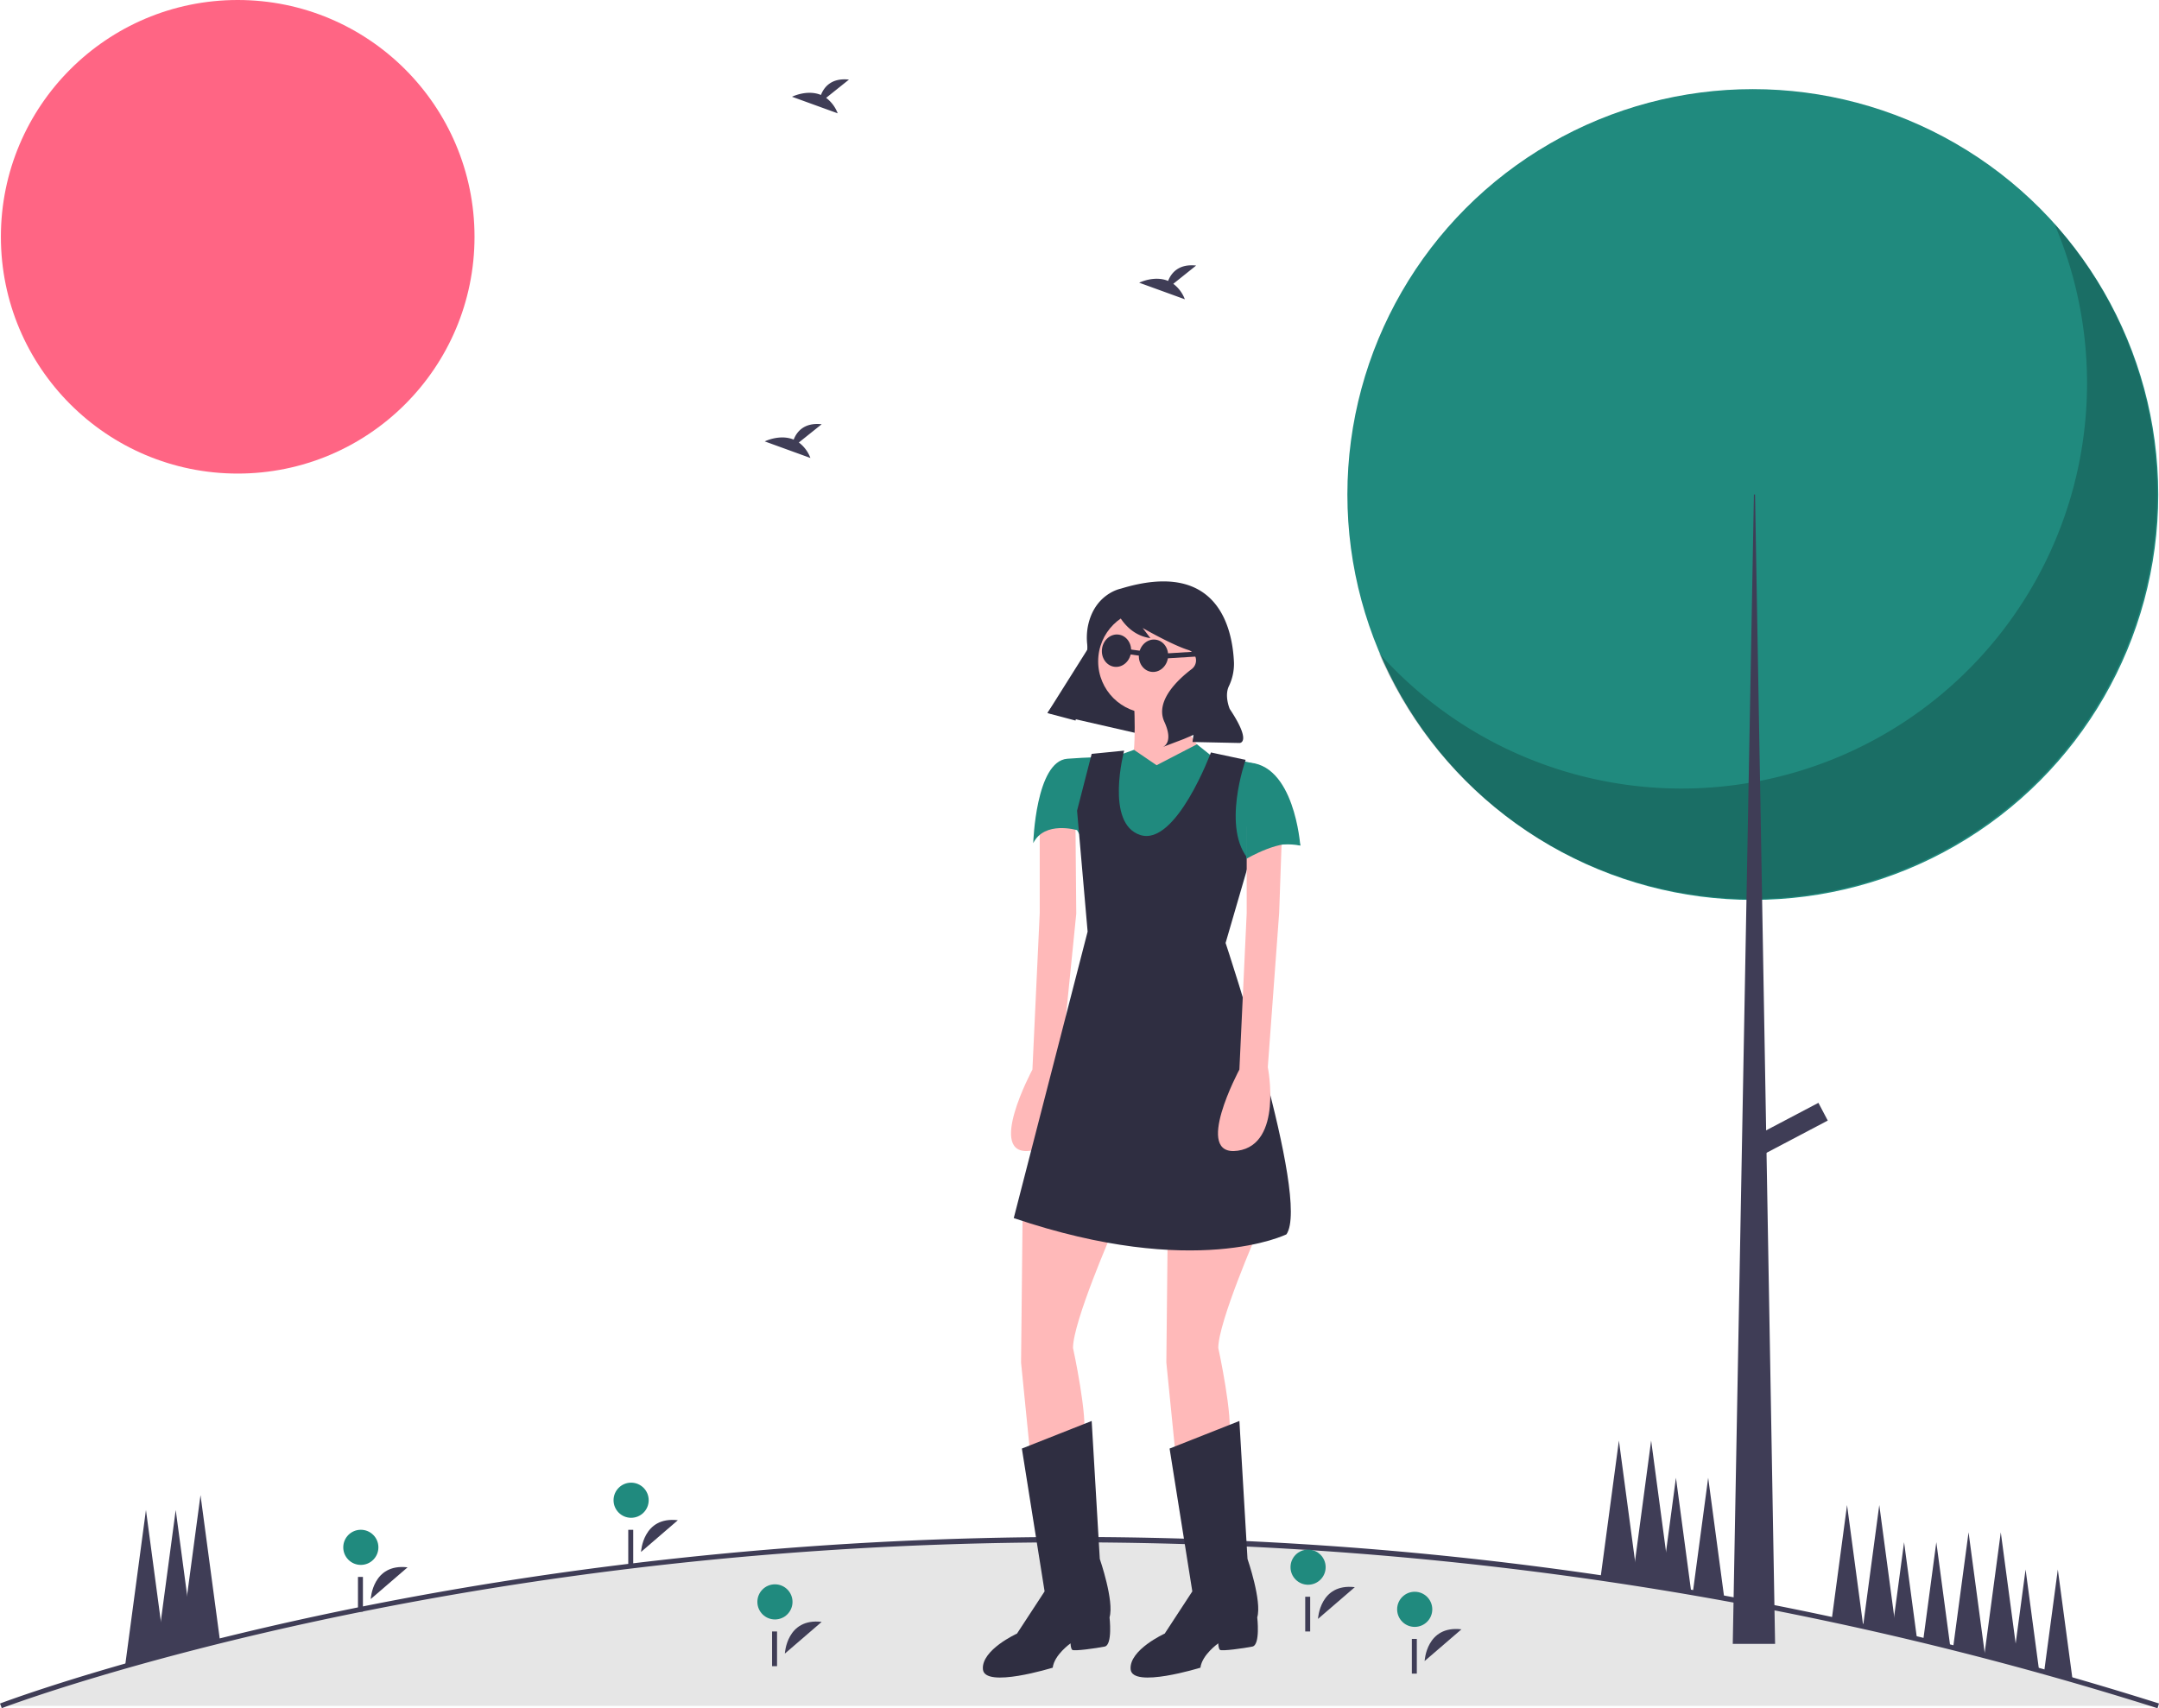 <svg id="ac7ac4f5-d871-441c-96dd-895e3759c58a" data-name="Layer 1" xmlns="http://www.w3.org/2000/svg" width="870.661" height="688.953" viewBox="0 0 870.661 688.953"><title>among_nature</title><polygon points="80.859 603 71.359 674 90.359 674 80.859 603" fill="#3f3d56"/><polygon points="70.859 609 61.359 680 80.359 680 70.859 609" fill="#3f3d56"/><polygon points="58.859 609 49.359 680 68.359 680 58.859 609" fill="#3f3d56"/><polygon points="652.859 581 643.359 652 662.359 652 652.859 581" fill="#3f3d56"/><polygon points="665.859 581 656.359 652 675.359 652 665.859 581" fill="#3f3d56"/><polygon points="675.859 596 666.359 667 685.359 667 675.859 596" fill="#3f3d56"/><polygon points="688.859 596 679.359 667 698.359 667 688.859 596" fill="#3f3d56"/><polygon points="744.859 607 735.359 678 754.359 678 744.859 607" fill="#3f3d56"/><polygon points="757.859 607 748.359 678 767.359 678 757.859 607" fill="#3f3d56"/><polygon points="775.889 682 759.829 682 760.369 678 763.749 652.74 763.859 651.87 767.859 622 772.239 654.75 774.359 670.58 775.889 682" fill="#3f3d56"/><polygon points="788.889 682 772.829 682 774.359 670.58 776.349 655.74 780.859 622 785.679 658.04 785.679 658.05 787.089 668.58 788.889 682" fill="#3f3d56"/><polygon points="802.419 682 785.299 682 787.089 668.58 788.409 658.73 793.859 618 799.699 661.62 800.359 666.58 802.419 682" fill="#3f3d56"/><polygon points="815.419 682 798.299 682 800.359 666.58 800.979 661.95 806.859 618 812.859 662.87 813.179 665.21 815.419 682" fill="#3f3d56"/><polygon points="823.419 682 810.299 682 812.569 665.05 812.859 662.87 816.859 633 821.469 667.49 823.359 681.58 823.419 682" fill="#3f3d56"/><polygon points="836.419 682 823.299 682 823.359 681.58 825.109 668.5 829.859 633 834.989 671.31 836.419 682" fill="#3f3d56"/><circle cx="95.859" cy="95.5" r="95.5" fill="#ff6584"/><path d="M1035.029,793.523h-870s176.64-67.87,436.81-67.1c1.46,0,2.92.01,4.38.02q7.785.045,15.66.17,6.165.105,12.38.26c1.79.04,3.58.09,5.38.14.72.02,1.43.04,2.14.06,1.65.05,3.31.1,4.98.16,3.13.1,6.27.22,9.42.34q4.14.165,8.32.36c1.06.04,2.14.09,3.21.15q7.575.345,15.21.8c1.18.07,2.36.14,3.55.21,1.63.09,3.27.2,4.9.3q3.24.21,6.48.43c2.81.19,5.61.39,8.42.6q8.82.645,17.74,1.42c4.42.37,8.85.78,13.3,1.2q2.835.27,5.69.56,4.365.42,8.75.89c1.86.2,3.73.4,5.59.6,2.25.24,4.49.49,6.74.75,2.24.26,4.5.52,6.75.79q3.39.405,6.78.82c2.27.28,4.53.56,6.8.86,2.24.28,4.48.58,6.73.88q14.37,1.905,28.95,4.15c1.86.28,3.74.57,5.61.87q2.895.45,5.81.93,4.05.645,8.13,1.34c2.33.39,4.66.78,7,1.19,2.11.36,4.24.73,6.36,1.11q.33.06.66.12c2.34.41,4.69.84,7.03,1.27,2.35.43,4.71.87,7.06,1.31q3.54.66,7.08,1.35c2.37.46,4.73.92,7.1,1.39,1.85.37,3.69.74,5.54,1.11.92.19,1.84.37,2.76.56q2.97.615,5.96,1.24,3.57.75,7.15,1.51c.27.06.53.12.8.17q5.55,1.2,11.11,2.44c.5.11,1.01.23,1.52.34q2.91.645,5.82,1.32c1.94.45,3.88.89,5.83,1.35a2.048,2.048,0,0,1,.24.05c2.75.64,5.49,1.29,8.25,1.96q2.055.48,4.11.99c1.88.45,3.75.91,5.63,1.38,1.23.31,2.46.62,3.7.93.91.21,1.82.44,2.73.68q2.88.705,5.77,1.46,2.685.69,5.37,1.39a.834.834,0,0,1,.15.04c.43.11.85.22,1.28.33,1.31.34,2.62.69,3.94,1.04,1.35.36,2.71.72,4.07,1.09,1.19.32,2.39.64,3.58.97a.296.296,0,0,1,.1.02c.17.04.34.09.51.14,1.38.37,2.76.74,4.14,1.13,1.38.38,2.76.76,4.15,1.15.14.03.28.07.42.11q1.605.435,3.21.9s0-.01.01,0c.61.16,1.22.34,1.83.51q2.445.69,4.89,1.39c1.05.3,2.11.6,3.16.91,2.93.85,5.87,1.7,8.81,2.57s5.89,1.75,8.83,2.64c1.77.53,3.53,1.07,5.3,1.62q2.49.75,4.98,1.53C1030.059,791.963,1032.549,792.733,1035.029,793.523Z" transform="translate(-164.67 -105.523)" fill="#e6e6e6"/><path d="M1034.727,794.477C788.494,716.529,565.218,720.682,421.272,737.892,265.325,756.536,166.368,794.08,165.387,794.457l-.718-1.867c.984-.378,100.173-38.011,256.365-56.685a1486.92,1486.92,0,0,1,276.89-7.083,1444.325,1444.325,0,0,1,337.405,63.748Z" transform="translate(-164.67 -105.523)" fill="#3f3d56"/><circle cx="706.859" cy="199.451" r="163.5" fill="#208a7e"/><path d="M993.15,195.769A163.513,163.513,0,0,1,720.711,368.812,163.514,163.514,0,1,0,993.15,195.769Z" transform="translate(-164.67 -105.523)" opacity="0.2"/><polygon points="707.308 199.451 707.757 199.451 715.842 663 698.774 663 707.308 199.451" fill="#3f3d56"/><rect x="882.309" y="545.732" width="8.085" height="30.544" transform="translate(805.176 -590.164) rotate(62.234)" fill="#3f3d56"/><polygon points="422.456 287.501 471.331 298.686 491.981 259.738 450.189 243.422 422.456 287.501" fill="#2f2e41"/><path d="M613.093,602.687s-15.711,36.004-15.711,46.478c0,0,6.219,28.476,4.255,36.331l-6.874,14.729-14.402-5.892-3.928-39.277.655-62.844Z" transform="translate(-164.67 -105.523)" fill="#ffb9b9"/><path d="M621.93,387.317s1.309,21.602-1.309,28.149,9.819,18.984,9.819,18.984l19.639-25.53s-13.092-13.092-9.819-27.494Z" transform="translate(-164.67 -105.523)" fill="#ffb9b9"/><path d="M583.962,439.032v34.695l-2.946,63.171s-18.984,35.35-.655,32.731,12.11-33.713,12.11-33.713l6.219-61.862-.327-37.641Z" transform="translate(-164.67 -105.523)" fill="#ffb9b9"/><path d="M576.761,689.752,604.91,678.623l3.273,55.643s5.892,17.02,3.928,23.566c0,0,1.309,11.129-1.964,11.783s-12.438,1.964-13.092,1.309-.655-2.618-.655-2.618-6.546,4.582-7.201,9.819c0,0-27.494,8.51-28.149.655s13.747-14.402,13.747-14.402l11.129-17.02Z" transform="translate(-164.67 -105.523)" fill="#2f2e41"/><path d="M671.681,602.687s-15.711,36.004-15.711,46.478c0,0,6.219,28.476,4.255,36.331l-6.874,14.729-14.402-5.892-3.928-39.277.655-62.844Z" transform="translate(-164.67 -105.523)" fill="#ffb9b9"/><path d="M636.332,689.752,664.48,678.623l3.273,55.643s5.892,17.02,3.928,23.566c0,0,1.309,11.129-1.964,11.783s-12.438,1.964-13.092,1.309-.655-2.618-.655-2.618-6.546,4.582-7.201,9.819c0,0-27.494,8.51-28.149.655s13.747-14.402,13.747-14.402l11.129-17.02Z" transform="translate(-164.67 -105.523)" fill="#2f2e41"/><circle cx="463.806" cy="266.737" r="20.948" fill="#ffb9b9"/><path d="M631.095,414.156l16.256-8.442,7.311,5.823s17.675-.655,24.221,7.201S689.029,446.56,689.029,446.56s-21.602-4.582-18.984,13.747l-3.928-10.474-3.6,8.837-43.86,15.056-19.639-33.386s-13.092-3.928-17.675,5.237c0,0,.982-33.058,13.747-34.04,8.585-.66,15.056-.655,15.056-.655l7.201-1.309,4.611-1.637Z" transform="translate(-164.67 -105.523)" fill="#208a7e"/><path d="M667,412s-10.014,27.98,1.588,40.598L658.916,485.837S693.284,588.94,683.464,603.342c0,0-36.659,18.329-109.976-6.546L603.273,481.255l-4.255-48.769,5.892-22.912,13.092-1.309s-7.855,29.458,6.546,34.04S653,409,653,409Z" transform="translate(-164.67 -105.523)" fill="#2f2e41"/><path d="M667.426,439.032v34.695l-2.946,63.171s-18.984,35.35-.655,32.731,12.11-33.713,12.11-33.713l4.582-62.189,1.309-37.313Z" transform="translate(-164.67 -105.523)" fill="#ffb9b9"/><path d="M689.029,446.56s-2.327-33.618-21.784-33.502v38.878S681.828,443.287,689.029,446.56Z" transform="translate(-164.67 -105.523)" fill="#208a7e"/><path d="M616.649,342.94s-10.827,2.037-13.331,15.54a24.79,24.79,0,0,0-.212,6.895c.25,2.599-.113,8.089-5.756,14.553a141.512,141.512,0,0,0-10.276,13.197h0l11.313,3.012,5.055-18.744a95.887,95.887,0,0,1,11.205-25.752l.104-.167s3.758,10.04,13.829,11.416l-3.105-4.088s11.773,6.806,18.443,8.885a4.383,4.383,0,0,1,1.414,7.621q-.071.056-.145.112c-4.906,3.726-14.915,12.618-10.961,21.219s-.657,10.169-.657,10.169l8.503-3.235,3.892-1.667-.393,2.877,18.999.398s5.134-.031-3.985-13.735c0,0-2.2-5.138-.394-9.064a20.853,20.853,0,0,0,2.106-9.555C661.721,359.012,655.9,330.905,616.649,342.94Z" transform="translate(-164.67 -105.523)" fill="#2f2e41"/><ellipse cx="629.842" cy="369.998" rx="6.546" ry="5.892" transform="translate(13.298 838.416) rotate(-82.218)" fill="#2f2e41"/><ellipse cx="614.925" cy="367.959" rx="6.546" ry="5.892" transform="translate(2.42 821.873) rotate(-82.218)" fill="#2f2e41"/><rect x="635.106" y="368.648" width="13.352" height="2" transform="translate(-186.262 -65.205) rotate(-3.539)" fill="#2f2e41"/><rect x="621.059" y="365.66" width="2" height="6.547" transform="matrix(0.135, -0.991, 0.991, 0.135, 7.623, 829.785)" fill="#2f2e41"/><path d="M481.181,772.447s.691-14.47,14.847-12.788" transform="translate(-164.67 -105.523)" fill="#3f3d56"/><circle cx="312.512" cy="646.069" r="7.085" fill="#208a7e"/><rect x="311.359" y="658" width="2" height="14" fill="#3f3d56"/><path d="M739.181,775.447s.691-14.47,14.847-12.788" transform="translate(-164.67 -105.523)" fill="#3f3d56"/><circle cx="570.512" cy="649.069" r="7.085" fill="#208a7e"/><rect x="569.359" y="661" width="2" height="14" fill="#3f3d56"/><path d="M314.181,750.447s.691-14.47,14.847-12.788" transform="translate(-164.67 -105.523)" fill="#3f3d56"/><circle cx="145.512" cy="624.069" r="7.085" fill="#208a7e"/><rect x="144.359" y="636" width="2" height="14" fill="#3f3d56"/><path d="M423.181,731.447s.691-14.47,14.847-12.788" transform="translate(-164.67 -105.523)" fill="#3f3d56"/><circle cx="254.512" cy="605.069" r="7.085" fill="#208a7e"/><rect x="253.359" y="617" width="2" height="14" fill="#3f3d56"/><path d="M696.181,758.447s.691-14.47,14.847-12.788" transform="translate(-164.67 -105.523)" fill="#3f3d56"/><circle cx="527.512" cy="632.069" r="7.085" fill="#208a7e"/><rect x="526.359" y="644" width="2" height="14" fill="#3f3d56"/><path d="M497.823,144.989l9.206-7.363c-7.151-.789-10.09,3.111-11.292,6.198-5.587-2.32-11.669.72-11.669.72l18.419,6.687A13.938,13.938,0,0,0,497.823,144.989Z" transform="translate(-164.67 -105.523)" fill="#3f3d56"/><path d="M637.823,219.989l9.206-7.363c-7.151-.789-10.09,3.111-11.292,6.198-5.587-2.32-11.669.72-11.669.72l18.419,6.687A13.938,13.938,0,0,0,637.823,219.989Z" transform="translate(-164.67 -105.523)" fill="#3f3d56"/><path d="M486.823,283.989l9.206-7.363c-7.151-.789-10.09,3.111-11.292,6.198-5.587-2.32-11.669.72-11.669.72l18.419,6.687A13.938,13.938,0,0,0,486.823,283.989Z" transform="translate(-164.67 -105.523)" fill="#3f3d56"/></svg>